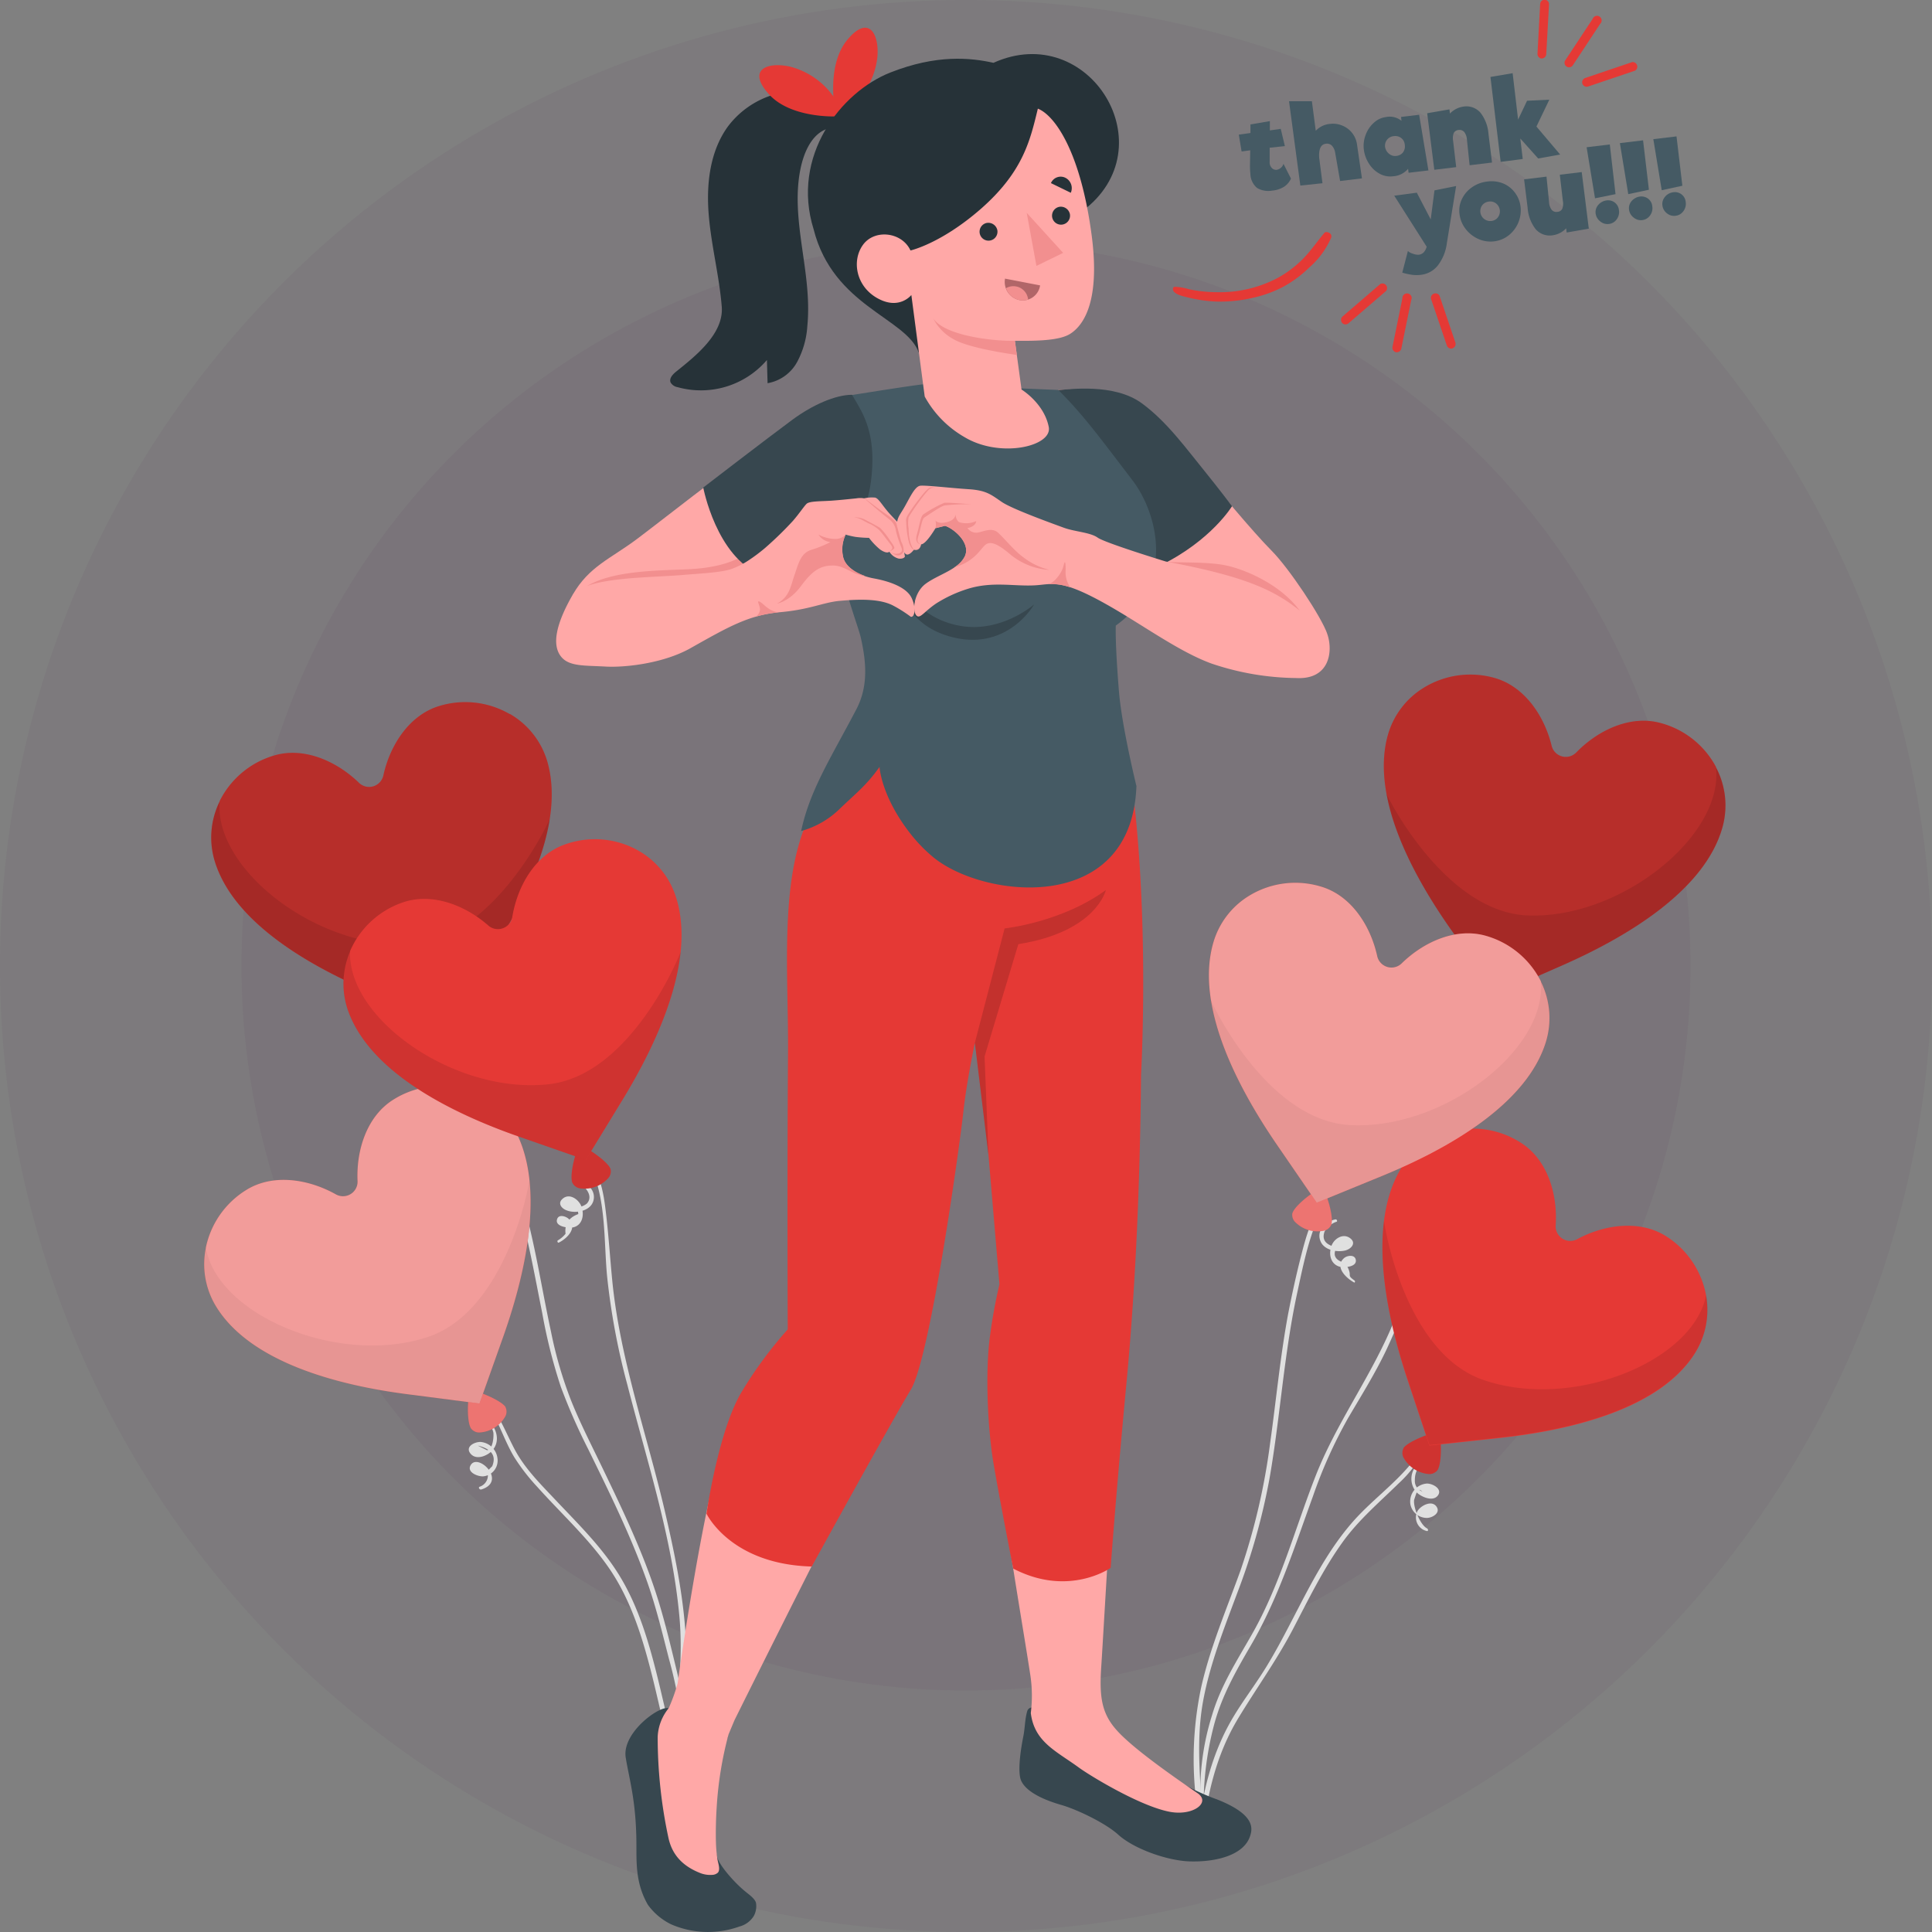 <svg xmlns="http://www.w3.org/2000/svg" width="500" height="500" viewBox="0 0 500 500">
  <rect x="0" y="0" width="500" height="500" fill="#808080" stroke="none"/>
  <g id="Group_1600" data-name="Group 1600" transform="translate(-238 -1000)">
    <g id="background" transform="translate(238 1000)">
      <circle id="Ellipse_532" data-name="Ellipse 532" cx="187.5" cy="187.5" r="187.5" transform="translate(62.5 62.5)" fill="rgba(79,19,76,0.05)"/>
      <circle id="Ellipse_533" data-name="Ellipse 533" cx="250" cy="250" r="250" fill="rgba(79,19,76,0.05)"/>
    </g>
    <g id="Super_thank_you-amico" data-name="Super thank you-amico" transform="translate(290.857 1000)">
      <g id="freepik--Balloons--inject-2" transform="translate(0 174.579)">
        <g id="freepik--balloons--inject-2-2" data-name="freepik--balloons--inject-2" transform="translate(0 7.127)">
          <path id="Path_1441" data-name="Path 1441" d="M170.307,286.689c4.058,8.4,3.434,19.065,4.274,28.214a179.133,179.133,0,0,0,5.259,28.238c5.043,19.7,11.586,39.512,13.459,59.862,1,10.805-.324,21.2-1.5,31.96,0,.24.432.672.54.3,5.7-19.294,1.657-40.244-2.773-59.309-4.6-19.726-11.526-39.1-13.591-59.346-.564-5.643-.924-11.31-1.561-16.953-.528-4.6-1.057-9.256-3.6-13.207-.216-.348-.7-.12-.5.264Z" transform="translate(-70.34 -166.481)" fill="#e0e0e0"/>
          <path id="Path_1442" data-name="Path 1442" d="M168.36,290.1c1.789.78,4.334,3.422,2.461,5.5a4.057,4.057,0,0,1-2.4.924c-.636,0-.636.084,0,.372l.18,1.429c-2.509.924-3.6,2.617-3.3,5.091a7.207,7.207,0,0,1-2.017,1.729c-.228.18,0,.709.276.564,2.089-1.032,4.9-3.734,2.617-6.075-.708-.72-2.617-1.369-3.061,0-.684,2,3.109,2.4,4.226,2.113,2.4-.6,2.845-3.338,2.053-5.427-.672-1.765-3.146-3.6-4.947-1.873-1.2,1.1-.24,2.4,1.093,2.906,2.317.948,6.231.228,6.963-2.473s-1.681-4.8-4.106-5.355c-.372-.084-.2.516,0,.612Z" transform="translate(-71.791 -165.832)" fill="#e0e0e0"/>
          <path id="Path_1443" data-name="Path 1443" d="M141.421,256.63c2.233,6.315,3.866,12.834,6,19.209,1.921,5.607,4.634,10.9,6.735,16.448,4.67,12.414,6.855,25.393,9.449,38.347a138.084,138.084,0,0,0,4.8,19.041,154.211,154.211,0,0,0,7.119,16.208c5.463,11.166,11.034,22.415,15.188,34.145,2.329,6.567,3.962,13.35,5.691,20.1a107.819,107.819,0,0,1,3.83,23.1c0,.336.576.684.6.216.408-6.844-.852-13.519-2.4-20.146-1.477-6.123-2.953-12.306-4.8-18.333-3.686-11.922-9.149-23.28-14.551-34.493-2.725-5.655-5.595-11.237-7.948-17.06a106.3,106.3,0,0,1-5.247-17.9c-2.773-12.811-4.55-25.873-8.728-38.347-2.281-6.808-5.535-13.207-8.008-19.882s-4.19-14.011-7.2-20.7c-.156-.348-.66-.348-.5.084Z" transform="translate(-76.127 -172.488)" fill="#e0e0e0"/>
          <path id="Path_1444" data-name="Path 1444" d="M148.762,339.09c2.4,3.938,3.758,8.4,6.159,12.366a52.625,52.625,0,0,0,6,7.72c6.387,7.132,13.627,13.651,18.945,21.611,5.523,8.332,8.4,18.009,10.805,27.614,1.2,4.8,2.221,9.6,3.446,14.287a28.476,28.476,0,0,0,1.993,5.931c.984,1.933,2.245,3.674,3.11,5.667.276.636,1.513.36,1.2-.372-.852-1.993-2.125-3.722-3.1-5.655a32.973,32.973,0,0,1-2.2-6.759c-1.2-4.718-2.233-9.485-3.422-14.2-2.149-8.536-4.718-17.085-9.257-24.7s-10.805-13.687-16.808-20.05c-3.854-4.094-8-8.152-10.661-13.206-1.909-3.6-3.314-7.3-5.667-10.638-.228-.324-.744-.1-.5.288Z" transform="translate(-74.656 -155.995)" fill="#e0e0e0"/>
          <path id="Path_1445" data-name="Path 1445" d="M149.5,342.313a6.009,6.009,0,0,1,.9,1.969c.168.792,0,4.454-1.621,4.658l-2.4-1.2q5.4,1.3,3.746,5.331l-1.309,1.321a3.085,3.085,0,0,1-1.957,4c-.42.2,0,.817.432.708,6.771-2.077-.756-9.509-2.713-6.351-1.2,1.921,1.957,3.086,3.3,2.941a4.094,4.094,0,0,0,3.6-4.694,4.8,4.8,0,0,0-4.418-4.2c-1.645,0-4.046,1.3-2.509,3.074s4.418.432,5.583-.852c1.921-2.125,1.333-4.995-.3-7.023-.228-.276-.552,0-.372.3Z" transform="translate(-75.596 -155.328)" fill="#e0e0e0"/>
          <path id="Path_1446" data-name="Path 1446" d="M145.7,258.679h0c-.636-2.125-6.8-6.639-7.636-6.387s-3.1,7.2-2.4,9.413h0a2.606,2.606,0,0,0,2.077,1.621,8.152,8.152,0,0,0,7.119-2.137,2.6,2.6,0,0,0,.852-2.509Z" transform="translate(-77.307 -173.3)" fill="#e53935"/>
          <path id="Path_1447" data-name="Path 1447" d="M145.7,258.679h0c-.636-2.125-6.8-6.639-7.636-6.387s-3.1,7.2-2.4,9.413h0a2.606,2.606,0,0,0,2.077,1.621,8.152,8.152,0,0,0,7.119-2.137,2.6,2.6,0,0,0,.852-2.509Z" transform="translate(-77.307 -173.3)" opacity="0.1"/>
          <path id="Path_1448" data-name="Path 1448" d="M175.463,201.676a21.07,21.07,0,0,0-9.6-12.1h-.1a22.967,22.967,0,0,0-18.189-2.077c-7.684,2.305-12.738,10-14.491,18.009a3.77,3.77,0,0,1-6.291,1.885c-5.907-5.739-14.407-9.377-22.043-7.059A22.967,22.967,0,0,0,90.725,212.1v.1h0a21.106,21.106,0,0,0-1.309,15.368c4.922,16.376,25.609,27.866,42.081,34.625l17.349,7.071,10.577-15.452C169.46,239.039,180.338,218.052,175.463,201.676Z" transform="translate(-86.734 -186.497)" fill="#e53935"/>
          <path id="Path_1449" data-name="Path 1449" d="M175.463,201.676a21.07,21.07,0,0,0-9.6-12.1h-.1a22.967,22.967,0,0,0-18.189-2.077c-7.684,2.305-12.738,10-14.491,18.009a3.77,3.77,0,0,1-6.291,1.885c-5.907-5.739-14.407-9.377-22.043-7.059A22.967,22.967,0,0,0,90.725,212.1v.1h0a21.106,21.106,0,0,0-1.309,15.368c4.922,16.376,25.609,27.866,42.081,34.625l17.349,7.071,10.577-15.452C169.46,239.039,180.338,218.052,175.463,201.676Z" transform="translate(-86.734 -186.497)" opacity="0.2"/>
          <path id="Path_1450" data-name="Path 1450" d="M176.169,212.384c-1.693,4-15.608,31.216-35.826,32.5-24.1,1.465-51.157-19.33-49.609-37.014a21.107,21.107,0,0,0-1.309,15.368c4.922,16.376,25.609,27.866,42.081,34.625l17.349,7.071,10.577-15.452C166.577,238.989,174.176,225.315,176.169,212.384Z" transform="translate(-86.731 -182.209)" opacity="0.1"/>
          <path id="Path_1451" data-name="Path 1451" d="M153.63,339.182h0c-1.2-1.885-8.284-4.67-9.029-4.214s-1.2,7.708.072,9.725h0a2.655,2.655,0,0,0,2.4,1.033,8.189,8.189,0,0,0,6.327-3.89,2.642,2.642,0,0,0,.192-2.654Z" transform="translate(-75.634 -156.723)" fill="#e53935"/>
          <path id="Path_1452" data-name="Path 1452" d="M153.63,339.182h0c-1.2-1.885-8.284-4.67-9.029-4.214s-1.2,7.708.072,9.725h0a2.655,2.655,0,0,0,2.4,1.033,8.189,8.189,0,0,0,6.327-3.89,2.642,2.642,0,0,0,.192-2.654Z" transform="translate(-75.634 -156.723)" fill="#fff" opacity="0.3"/>
          <path id="Path_1453" data-name="Path 1453" d="M166.665,279.3a21.1,21.1,0,0,0-12.354-9.257h-.1a22.943,22.943,0,0,0-18.117,2.665c-6.843,4.19-9.749,12.919-9.377,21.155a3.77,3.77,0,0,1-5.607,3.434c-7.2-4.034-16.28-5.379-23.1-1.2a22.98,22.98,0,0,0-10.553,14.96v.108h0a20.986,20.986,0,0,0,2.677,15.187c8.956,14.564,31.9,20.41,49.561,22.667l18.573,2.4,6.267-17.637C170.446,316.975,175.621,293.851,166.665,279.3Z" transform="translate(-87.035 -169.897)" fill="#e53935"/>
          <path id="Path_1454" data-name="Path 1454" d="M166.665,279.3a21.1,21.1,0,0,0-12.354-9.257h-.1a22.943,22.943,0,0,0-18.117,2.665c-6.843,4.19-9.749,12.919-9.377,21.155a3.77,3.77,0,0,1-5.607,3.434c-7.2-4.034-16.28-5.379-23.1-1.2a22.98,22.98,0,0,0-10.553,14.96v.108h0a20.986,20.986,0,0,0,2.677,15.187c8.956,14.564,31.9,20.41,49.561,22.667l18.573,2.4,6.267-17.637C170.446,316.975,175.621,293.851,166.665,279.3Z" transform="translate(-87.035 -169.897)" fill="#fff" opacity="0.5"/>
          <path id="Path_1455" data-name="Path 1455" d="M171.189,289.54c-.6,4.286-7.024,34.2-26.281,40.592-22.907,7.612-54.4-5.547-57.437-23.039a20.987,20.987,0,0,0,2.677,15.188c8.956,14.563,31.9,20.41,49.561,22.667l18.573,2.4,6.255-17.637C168.752,317.706,172.581,302.542,171.189,289.54Z" transform="translate(-87.033 -165.826)" opacity="0.05"/>
          <path id="Path_1456" data-name="Path 1456" d="M176.294,288.125h0c-.756-2.089-7.2-6.291-7.96-6s-2.737,7.3-1.933,9.521h0a2.641,2.641,0,0,0,2.161,1.525,8.188,8.188,0,0,0,7-2.509,2.618,2.618,0,0,0,.732-2.545Z" transform="translate(-71.153 -167.317)" fill="#e53935"/>
          <path id="Path_1457" data-name="Path 1457" d="M176.294,288.125h0c-.756-2.089-7.2-6.291-7.96-6s-2.737,7.3-1.933,9.521h0a2.641,2.641,0,0,0,2.161,1.525,8.188,8.188,0,0,0,7-2.509,2.618,2.618,0,0,0,.732-2.545Z" transform="translate(-71.153 -167.317)" opacity="0.1"/>
          <path id="Path_1458" data-name="Path 1458" d="M202.821,230.217a21.094,21.094,0,0,0-10.169-11.6h0l-.1-.06a22.919,22.919,0,0,0-18.261-1.129c-7.564,2.689-12.21,10.625-13.555,18.753a3.77,3.77,0,0,1-6.183,2.221c-6.2-5.439-14.815-8.632-22.379-5.919a22.968,22.968,0,0,0-13.4,12.462v.108h0a21.118,21.118,0,0,0-.516,15.416c5.763,16.1,27.013,26.509,43.81,32.416l17.7,6.171,9.761-15.98C198.751,267.844,208.583,246.317,202.821,230.217Z" transform="translate(-81.014 -180.568)" fill="#e53935"/>
          <path id="Path_1459" data-name="Path 1459" d="M204.313,240.318c-1.489,4.07-13.951,32.008-34.1,34.289-24.012,2.713-52.094-16.664-51.458-34.4a21.118,21.118,0,0,0-.516,15.416c5.763,16.1,27.014,26.509,43.81,32.416l17.7,6.171,9.761-15.98C196.1,267.367,202.981,253.32,204.313,240.318Z" transform="translate(-81.018 -175.722)" opacity="0.1"/>
        </g>
        <g id="freepik--balloons--inject-2-3" data-name="freepik--balloons--inject-2" transform="translate(256.064)">
          <path id="Path_1460" data-name="Path 1460" d="M333.277,294.851c-2.617,3.854-3.926,8.4-5.078,12.918-1.3,5.007-2.4,10.073-3.4,15.151-2.077,11.142-3.122,22.439-4.694,33.617a169,169,0,0,1-7.588,32.74c-3.6,10.049-7.84,19.87-10.217,30.291a89.362,89.362,0,0,0-.144,36.786c.072.336.564.54.552.072-.42-11.07-1.957-21.8,0-32.848,1.765-9.8,5.487-19.09,8.944-28.394a166.327,166.327,0,0,0,8.26-29.307c1.813-10.277,2.833-20.674,4.262-31.011.8-5.8,1.717-11.6,2.965-17.325,1.621-7.5,3.146-15.32,6.723-22.151.156-.312-.348-.84-.588-.492Z" transform="translate(-300.316 -157.647)" fill="#e0e0e0"/>
          <path id="Path_1461" data-name="Path 1461" d="M331.6,298c-2.641.492-5.1,2.929-3.842,5.775.985,2.209,4.274,2.81,6.411,2.257,1.428-.384,2.761-1.789,1.4-3-1.8-1.609-4.214-.192-4.97,1.669-.841,2.1-.408,4.8,1.993,5.523,1.117.324,4.43.144,4.262-1.621-.144-1.573-2.209-1.345-3.1-.54-2.485,2.269.66,5.175,2.605,6.243.312.18.348-.348.144-.492-2.4-1.7-.072-.816-2.4-4.514q-3.26-.847-2.617-3.11a1.2,1.2,0,0,1,.42-1.1l-.924-.1q-3.265-1.021-2.209-3.878a5.535,5.535,0,0,1,3.109-2.509c.288-.12,0-.66-.276-.6Z" transform="translate(-294.879 -157.003)" fill="#e0e0e0"/>
          <path id="Path_1462" data-name="Path 1462" d="M377.257,251.344c-2.461,7.012-6.387,13.387-8.236,20.626-1.969,7.732-3.169,15.608-4.982,23.412a231.867,231.867,0,0,1-13.206,40.82c-5.715,13-14.119,24.444-19.294,37.711-5.355,13.723-9.125,28.034-16.461,40.916-3.854,6.771-8.08,13.314-10.289,20.866a65.711,65.711,0,0,0-2.737,26.173c0,.288.613.54.6.12a81.719,81.719,0,0,1,2.665-23.82c1.981-7.443,5.643-13.9,9.5-20.506,7.119-12.2,11.285-25.429,16.088-38.635a122.453,122.453,0,0,1,9.1-20.242c3.422-5.823,6.951-11.465,9.869-17.577a216.834,216.834,0,0,0,14.287-41.145c2.089-8.4,3.47-16.989,5.415-25.441,1.849-8.008,6.171-15,8.212-22.907.073-.276-.384-.757-.516-.372Z" transform="translate(-300.03 -166.39)" fill="#e0e0e0"/>
          <path id="Path_1463" data-name="Path 1463" d="M359.8,346.527c-4.478,8.2-12.534,13.206-18.561,20.122-6.3,7.2-10.7,15.86-15.092,24.324-2.329,4.49-4.658,8.98-7.311,13.291s-5.7,8.284-8.308,12.594c-5.691,9.425-8.128,19.774-9.365,30.627-.084.708,1.2.912,1.285.192,1.2-10.709,3.6-21,9.256-30.327,4.646-7.684,9.833-14.84,14.023-22.812,4.058-7.744,7.888-15.68,13.026-22.811,4.13-5.715,9.425-10.205,14.407-15.08a32.59,32.59,0,0,0,7.2-9.6c.144-.336-.4-.864-.6-.492Z" transform="translate(-300.147 -147.288)" fill="#e0e0e0"/>
          <path id="Path_1464" data-name="Path 1464" d="M348.816,350.873a5.223,5.223,0,0,0-.276,7.06c1.093,1.2,4.226,2.665,5.571.984s-1.2-3.121-2.749-3.146a4.659,4.659,0,0,0-4.334,5.295,4.322,4.322,0,0,0,4.406,3.6c1.417-.072,3.506-1.357,2.341-2.953-1.273-1.777-4.214-.144-4.959,1.3a3.6,3.6,0,0,0,2.4,5.031c.528.168.48-.492.108-.684-1.717-.877-3.6-5.439-3.314-7.372.156-.48.312-.948.48-1.417q.636-1.969,1.657-.612c1.081.828.961.732-.348-.276a2.857,2.857,0,0,1-1.6-2.8,6,6,0,0,1,1.069-3.518c.144-.24-.18-.769-.409-.492Z" transform="translate(-290.954 -146.411)" fill="#e0e0e0"/>
          <path id="Path_1465" data-name="Path 1465" d="M360.643,252.845h0c.576-2.149,6.615-6.832,7.455-6.6s3.3,7.071,2.677,9.352h0a2.652,2.652,0,0,1-2.041,1.681,8.2,8.2,0,0,1-7.2-1.945,2.629,2.629,0,0,1-.924-2.485Z" transform="translate(-288.229 -167.386)" fill="#e53935"/>
          <path id="Path_1466" data-name="Path 1466" d="M360.643,252.845h0c.576-2.149,6.615-6.832,7.455-6.6s3.3,7.071,2.677,9.352h0a2.652,2.652,0,0,1-2.041,1.681,8.2,8.2,0,0,1-7.2-1.945,2.629,2.629,0,0,1-.924-2.485Z" transform="translate(-288.229 -167.386)" opacity="0.1"/>
          <path id="Path_1467" data-name="Path 1467" d="M342.3,196.384a21.06,21.06,0,0,1,9.233-12.354h0l.1-.06a23.016,23.016,0,0,1,18.129-2.593c7.756,2.089,13.014,9.6,14.983,17.649a3.77,3.77,0,0,0,6.339,1.717c5.751-5.907,14.1-9.761,21.839-7.648a22.907,22.907,0,0,1,14.347,11.37v.1h0a21.094,21.094,0,0,1,1.729,15.332c-4.478,16.5-24.841,28.55-41.132,35.754l-17.145,7.528-11-15.163C349.343,233.578,337.818,212.88,342.3,196.384Z" transform="translate(-292.094 -180.56)" fill="#e53935"/>
          <path id="Path_1468" data-name="Path 1468" d="M342.3,196.384a21.06,21.06,0,0,1,9.233-12.354h0l.1-.06a23.016,23.016,0,0,1,18.129-2.593c7.756,2.089,13.014,9.6,14.983,17.649a3.77,3.77,0,0,0,6.339,1.717c5.751-5.907,14.1-9.761,21.839-7.648a22.907,22.907,0,0,1,14.347,11.37v.1h0a21.094,21.094,0,0,1,1.729,15.332c-4.478,16.5-24.841,28.55-41.132,35.754l-17.145,7.528-11-15.163C349.343,233.578,337.818,212.88,342.3,196.384Z" transform="translate(-292.094 -180.56)" opacity="0.2"/>
          <path id="Path_1469" data-name="Path 1469" d="M341.88,207.391c1.789,3.938,16.412,30.819,36.678,31.5,24.132.828,50.617-20.7,48.588-38.335a21.094,21.094,0,0,1,1.729,15.332c-4.478,16.5-24.84,28.55-41.132,35.754L370.6,259.173l-11-15.164C352.181,233.72,344.221,220.3,341.88,207.391Z" transform="translate(-291.978 -176.548)" opacity="0.1"/>
          <path id="Path_1470" data-name="Path 1470" d="M345.551,348.015h0c1.2-1.873,8.4-4.514,9.113-4.046s1.008,7.732-.276,9.725h0a2.642,2.642,0,0,1-2.4.985,8.213,8.213,0,0,1-6.255-4.022,2.617,2.617,0,0,1-.132-2.641Z" transform="translate(-291.291 -147.792)" fill="#e53935"/>
          <path id="Path_1471" data-name="Path 1471" d="M345.551,348.015h0c1.2-1.873,8.4-4.514,9.113-4.046s1.008,7.732-.276,9.725h0a2.642,2.642,0,0,1-2.4.985,8.213,8.213,0,0,1-6.255-4.022,2.617,2.617,0,0,1-.132-2.641Z" transform="translate(-291.291 -147.792)" opacity="0.1"/>
          <path id="Path_1472" data-name="Path 1472" d="M346.235,288.058a21.034,21.034,0,0,1,12.534-8.944h.108a22.909,22.909,0,0,1,18.009,3.013c6.759,4.322,9.5,13.11,8.956,21.335a3.782,3.782,0,0,0,5.535,3.6c7.2-3.9,16.388-5.066,23.135-.72a23.014,23.014,0,0,1,10.241,15.176v.108h0a21.082,21.082,0,0,1-2.99,15.139c-9.233,14.407-32.3,19.726-49.993,21.683l-18.621,2.017L347.243,342.7C341.708,325.637,336.99,302.441,346.235,288.058Z" transform="translate(-292.155 -160.927)" fill="#e53935"/>
          <path id="Path_1473" data-name="Path 1473" d="M341.418,298.3c.528,4.3,6.351,34.337,25.477,41.109,22.811,8.056,54.5-4.478,57.893-21.911a21.084,21.084,0,0,1-2.99,15.14c-9.233,14.407-32.3,19.726-49.993,21.683l-18.621,2.017-5.907-17.769C343.3,326.514,339.8,311.266,341.418,298.3Z" transform="translate(-292.152 -156.942)" opacity="0.1"/>
          <path id="Path_1474" data-name="Path 1474" d="M321.644,297.683h0c.636-2.137,6.8-6.663,7.636-6.411s3.11,7.2,2.4,9.413h0a2.629,2.629,0,0,1-2.089,1.621,8.127,8.127,0,0,1-7.119-2.125,2.629,2.629,0,0,1-.864-2.5Z" transform="translate(-296.054 -158.354)" fill="#e53935"/>
          <path id="Path_1475" data-name="Path 1475" d="M321.644,297.683h0c.636-2.137,6.8-6.663,7.636-6.411s3.11,7.2,2.4,9.413h0a2.629,2.629,0,0,1-2.089,1.621,8.127,8.127,0,0,1-7.119-2.125,2.629,2.629,0,0,1-.864-2.5Z" transform="translate(-296.054 -158.354)" fill="#fff" opacity="0.3"/>
          <path id="Path_1476" data-name="Path 1476" d="M304.811,240.711a21.01,21.01,0,0,1,9.545-12.114h0l.1-.06a22.932,22.932,0,0,1,18.177-2.1c7.7,2.281,12.762,9.965,14.527,18.009a3.782,3.782,0,0,0,6.3,1.885c5.883-5.763,14.335-9.413,22.019-7.108a22.944,22.944,0,0,1,14.047,11.742v.1h0a21.107,21.107,0,0,1,1.333,15.368c-4.9,16.376-25.561,27.914-42.021,34.7L331.5,308.233l-10.613-15.464C310.874,278.074,299.913,257.1,304.811,240.711Z" transform="translate(-299.656 -171.557)" fill="#e53935"/>
          <path id="Path_1477" data-name="Path 1477" d="M304.811,240.711a21.01,21.01,0,0,1,9.545-12.114h0l.1-.06a22.932,22.932,0,0,1,18.177-2.1c7.7,2.281,12.762,9.965,14.527,18.009a3.782,3.782,0,0,0,6.3,1.885c5.883-5.763,14.335-9.413,22.019-7.108a22.944,22.944,0,0,1,14.047,11.742v.1h0a21.107,21.107,0,0,1,1.333,15.368c-4.9,16.376-25.561,27.914-42.021,34.7L331.5,308.233l-10.613-15.464C310.874,278.074,299.913,257.1,304.811,240.711Z" transform="translate(-299.656 -171.557)" fill="#fff" opacity="0.5"/>
          <path id="Path_1478" data-name="Path 1478" d="M304,251.442c1.693,3.986,15.608,31.216,35.874,32.416,24.1,1.429,51.121-19.414,49.549-37.1a21.106,21.106,0,0,1,1.332,15.368c-4.9,16.376-25.561,27.914-42.021,34.7L331.4,303.932l-10.589-15.44C313.689,278.023,306.065,264.361,304,251.442Z" transform="translate(-299.577 -167.281)" opacity="0.05"/>
        </g>
      </g>
      <g id="freepik--speech-bubble--inject-2" transform="translate(250.691 0)">
        <g id="freepik--speech-bubble--inject-2-2" data-name="freepik--speech-bubble--inject-2" transform="translate(0)">
          <path id="Path_1479" data-name="Path 1479" d="M323.545,76.135a4.947,4.947,0,0,1-1.813,2.125,6.871,6.871,0,0,1-3,.972,5.739,5.739,0,0,1-3.938-.66,4.911,4.911,0,0,1-1.753-3.71c-.06-.5-.1-1.2-.108-2.005L313,68.812l-2.233.3-.721-4.358,3.014-.42V62.112l5.019-.852v2.4l2.821-.4,1.068,4.466-3.938.42v3.506a4.373,4.373,0,0,0,0,.468,2.053,2.053,0,0,0,.624,1.333,1.537,1.537,0,0,0,1.2.408,2.245,2.245,0,0,0,1.753-1.549Z" transform="translate(-292.991 -29.912)" fill="#455a64"/>
          <path id="Path_1480" data-name="Path 1480" d="M339.744,76.936l-5.655.684-1.273-7.3a3.505,3.505,0,0,0-.78-1.777,1.777,1.777,0,0,0-1.657-.564c-1.273.156-1.837,1.345-1.705,3.6l.852,6.615-5.727.6L320.87,56.97h5.919l1,7.648a5.74,5.74,0,0,1,3.818-1.789,6,6,0,0,1,2.929.4,6.159,6.159,0,0,1,3.938,4.994Z" transform="translate(-290.82 -30.773)" fill="#455a64"/>
          <path id="Path_1481" data-name="Path 1481" d="M348.584,74.9l-.12-1.033a5.524,5.524,0,0,1-3.938,1.945,5.6,5.6,0,0,1-3.422-.66,7.286,7.286,0,0,1-2.713-2.533,8.622,8.622,0,0,1-1.381-3.71,7.915,7.915,0,0,1,.492-3.878,7.694,7.694,0,0,1,2.125-3.1,5.57,5.57,0,0,1,3.061-1.441,4.8,4.8,0,0,1,4.07.973l-.12-1.009,4.682-.564,2.4,14.407Zm-1.44-5.283a2.558,2.558,0,0,0,.456-1.969,2.4,2.4,0,0,0-.948-1.765,2.581,2.581,0,0,0-1.945-.456A2.475,2.475,0,0,0,342.5,68.2a2.845,2.845,0,0,0,1.513,2.1,2.316,2.316,0,0,0,1.368.24,2.5,2.5,0,0,0,1.765-.912Z" transform="translate(-287.595 -30.187)" fill="#455a64"/>
          <path id="Path_1482" data-name="Path 1482" d="M360.939,66.7a3.6,3.6,0,0,0-.672-1.957,1.585,1.585,0,0,0-1.453-.552,1.5,1.5,0,0,0-1.3.816,4.017,4.017,0,0,0-.144,2.077h0l.792,6.723-5.667.684L350.65,59.857l5.763-1,.132,1.081a5.919,5.919,0,0,1,3.433-1.789,4.8,4.8,0,0,1,4.454,1.561,10.132,10.132,0,0,1,2.089,5.547l.912,7.36-5.8.7Z" transform="translate(-284.846 -30.551)" fill="#455a64"/>
          <path id="Path_1483" data-name="Path 1483" d="M382.323,71.976,376.644,73l-4.634-5.175.636,5.307-5.715.744L364.29,51.9l5.739-.973,1.417,12.006,2.317-4.874,5.763-.276-3.338,6.951Z" transform="translate(-282.11 -31.985)" fill="#455a64"/>
          <path id="Path_1484" data-name="Path 1484" d="M359.568,75.25l-2.4,14.8a11.908,11.908,0,0,1-2.4,5.847,6.507,6.507,0,0,1-4.286,2.329,9,9,0,0,1-2.317,0,17.617,17.617,0,0,1-2.533-.564l1.453-5.595a2.919,2.919,0,0,0,1.261.684,3.674,3.674,0,0,0,1.477.288,2.173,2.173,0,0,0,1.381-.648,3.606,3.606,0,0,0,.744-1.441l-8.4-13.207,5.847-.768,3.6,6.915.973-7.516Z" transform="translate(-286.273 -27.106)" fill="#455a64"/>
          <path id="Path_1485" data-name="Path 1485" d="M362.5,89.156a8.633,8.633,0,0,1-3.3-2.605,7.78,7.78,0,0,1-1.573-3.878,6.72,6.72,0,0,1,.612-3.806,7.732,7.732,0,0,1,2.581-3.062,8.526,8.526,0,0,1,4.022-1.513,7.973,7.973,0,0,1,4.082.5,7.2,7.2,0,0,1,3.061,2.4,7.468,7.468,0,0,1,1.441,3.6,8.248,8.248,0,0,1-3.062,7.42,7.5,7.5,0,0,1-3.77,1.561A7.755,7.755,0,0,1,362.5,89.156Zm5.066-5.595a2.6,2.6,0,0,0-.408-3.542,2.4,2.4,0,0,0-1.885-.54,2.51,2.51,0,0,0-1.753.937,2.569,2.569,0,0,0,2.4,4.082A2.4,2.4,0,0,0,367.571,83.561Z" transform="translate(-283.458 -27.313)" fill="#455a64"/>
          <path id="Path_1486" data-name="Path 1486" d="M382.561,87.884l-.132-1.093a5.834,5.834,0,0,1-3.433,1.8,4.8,4.8,0,0,1-4.454-1.561,10.135,10.135,0,0,1-2.089-5.559l-.912-7.348,5.8-.7.66,6.6A3.6,3.6,0,0,0,378.671,82a1.549,1.549,0,0,0,1.453.54,1.5,1.5,0,0,0,1.3-.8,3.9,3.9,0,0,0,.144-2.077h0l-.781-6.735,5.667-.684,1.837,14.647Z" transform="translate(-280.656 -27.71)" fill="#455a64"/>
          <path id="Path_1487" data-name="Path 1487" d="M387.193,80.217,385.02,67.01l6-.72L392.5,79.148Zm1.285,5.931a3.073,3.073,0,0,1-1.129-2.029,2.751,2.751,0,0,1,.276-1.573,3.263,3.263,0,0,1,1.056-1.2,3.384,3.384,0,0,1,1.5-.576,2.845,2.845,0,0,1,2.125.552,2.811,2.811,0,0,1,1.081,2.017,3.123,3.123,0,0,1-.589,2.329,2.809,2.809,0,0,1-2.029,1.2A2.918,2.918,0,0,1,388.478,86.148Z" transform="translate(-277.952 -28.903)" fill="#455a64"/>
          <path id="Path_1488" data-name="Path 1488" d="M394.363,79.327,392.19,66.12l6-.72,1.513,12.786Zm1.321,6a2.954,2.954,0,0,1-1.128-2.029,2.7,2.7,0,0,1,.264-1.561,3.089,3.089,0,0,1,1.057-1.2,3.315,3.315,0,0,1,1.5-.588,2.894,2.894,0,0,1,2.125.552,2.809,2.809,0,0,1,1.08,2.029,3.1,3.1,0,0,1-.588,2.317,2.87,2.87,0,0,1-2.029,1.2A2.93,2.93,0,0,1,395.684,85.33Z" transform="translate(-276.514 -29.082)" fill="#455a64"/>
          <path id="Path_1489" data-name="Path 1489" d="M401.573,78.477,399.4,65.27l6-.72,1.513,12.774Zm1.3,5.943a3,3,0,0,1-1.128-2.041,2.726,2.726,0,0,1,.264-1.561,3.289,3.289,0,0,1,2.557-1.813,2.8,2.8,0,0,1,3.218,2.569,3.132,3.132,0,0,1-.6,2.317,2.821,2.821,0,0,1-2.029,1.2,2.87,2.87,0,0,1-2.281-.672Z" transform="translate(-275.067 -29.252)" fill="#455a64"/>
          <path id="Path_1490" data-name="Path 1490" d="M295.924,100.381c.745,1.045,2.4,1.369,3.6,1.669.852.216,1.717.4,2.581.552a35.028,35.028,0,0,0,4.875.552,37.034,37.034,0,0,0,9.413-.937,31.215,31.215,0,0,0,8.068-2.917,30.7,30.7,0,0,0,6.712-4.995,21.529,21.529,0,0,0,5.619-7.672.985.985,0,0,0-.42-1.2c-.336-.24-1.045-.444-1.369,0-1.933,2.293-3.6,4.8-5.739,6.915a28.659,28.659,0,0,1-6.171,4.622,32.128,32.128,0,0,1-15.607,3.77,38.673,38.673,0,0,1-5.007-.336c-.828-.12-1.657-.264-2.473-.432a14.3,14.3,0,0,0-3.674-.636c-.5,0-.612.66-.36,1.021Z" transform="translate(-295.841 -25.116)" fill="#e53935"/>
          <path id="Path_1491" data-name="Path 1491" d="M375.438,50.3a1.2,1.2,0,0,1-1.009-1.2l.685-12.846a1.153,1.153,0,1,1,2.3.1l-.72,12.834a1.2,1.2,0,0,1-1.2,1.1Z" transform="translate(-280.076 -35.15)" fill="#e53935"/>
          <path id="Path_1492" data-name="Path 1492" d="M381.266,51.876a1.169,1.169,0,0,1-.816-1.8l7.084-10.721a1.2,1.2,0,1,1,1.945,1.285l-7.072,10.721A1.2,1.2,0,0,1,381.266,51.876Z" transform="translate(-278.905 -34.467)" fill="#e53935"/>
          <path id="Path_1493" data-name="Path 1493" d="M385.067,54.906a1.164,1.164,0,0,1-.216-2.257l12.174-4.118a1.2,1.2,0,0,1,.744,2.209L385.6,54.858A1.2,1.2,0,0,1,385.067,54.906Z" transform="translate(-278.143 -32.467)" fill="#e53935"/>
          <path id="Path_1494" data-name="Path 1494" d="M356.686,112.69a1.2,1.2,0,0,1-1.1-.792l-4.13-12.174a1.2,1.2,0,0,1,2.221-.756l4.118,12.162a1.2,1.2,0,0,1-.732,1.477A1.344,1.344,0,0,1,356.686,112.69Z" transform="translate(-284.687 -22.465)" fill="#e53935"/>
          <path id="Path_1495" data-name="Path 1495" d="M344.313,113.624a.744.744,0,0,1-.228,0,1.2,1.2,0,0,1-.912-1.369l2.569-12.594a1.2,1.2,0,1,1,2.281.456l-2.569,12.594A1.2,1.2,0,0,1,344.313,113.624Z" transform="translate(-286.35 -22.463)" fill="#e53935"/>
          <path id="Path_1496" data-name="Path 1496" d="M333.243,106.85a1.129,1.129,0,0,1-.888-.408,1.2,1.2,0,0,1,.12-1.645l9.761-8.4a1.2,1.2,0,0,1,1.525,1.777l-9.761,8.4A1.2,1.2,0,0,1,333.243,106.85Z" transform="translate(-288.571 -22.893)" fill="#e53935"/>
        </g>
      </g>
      <g id="freepik--Character--inject-2" transform="translate(91.081 7.176)">
        <g id="freepik--character--inject-2-2" data-name="freepik--character--inject-2" transform="translate(0 0)">
          <path id="Path_1497" data-name="Path 1497" d="M232.959,59.3a14.216,14.216,0,0,0-7.048-3.974A23.052,23.052,0,0,0,202.4,63.969c-4.682,6.459-5.607,14.947-4.946,22.9s2.713,15.728,3.362,23.676c.588,7.048-6.819,12.834-11.754,16.808-.912.72-1.921,1.789-1.477,2.857a2.57,2.57,0,0,0,1.789,1.2,22.487,22.487,0,0,0,23.135-7.023l.168,6a10.805,10.805,0,0,0,7.648-5.487,22.536,22.536,0,0,0,2.641-9.3c1.056-10.805-2.209-21.059-2.485-31.7-.3-12.006,3.794-20.926,11.382-19.558,3.085.552,4.574-.492,2.581-3.218a16.474,16.474,0,0,0-1.489-1.825Z" transform="translate(-157.968 -38.393)" fill="#263238"/>
          <path id="Path_1498" data-name="Path 1498" d="M223.488,64.182c-.4-.54-2.869-13.014,2.7-19.822s8.4-1.657,7.864,4.358A19.942,19.942,0,0,1,223.488,64.182Z" transform="translate(-150.923 -41.127)" fill="#e53935"/>
          <path id="Path_1499" data-name="Path 1499" d="M228.445,62.287c-.588.312-13.291.985-19.21-5.5s-.432-8.536,5.451-7.2A19.882,19.882,0,0,1,228.445,62.287Z" transform="translate(-154.114 -39.508)" fill="#e53935"/>
          <path id="Path_1500" data-name="Path 1500" d="M326.275,160.763c-4.526-4.526-15.26-17.325-17.5-20.41-2.821-3.83-10.565-13.062-15.248-16.532s-14.479-5.2-22.367-4.622c-.624,9.6,8.08,24.648,8.08,24.648l19.726,19.75c11.55,10.325,25.693,16.244,41.8,18.8C339.265,177.992,330.813,165.289,326.275,160.763Z" transform="translate(-141.189 -25.488)" fill="#ffa8a7"/>
          <path id="Path_1501" data-name="Path 1501" d="M294.31,156.19c2.305.432,9.905-.06,15.08.912s14.587,4.947,19.546,11.766Z" transform="translate(-136.538 -18.046)" fill="#f28f8f"/>
          <path id="Path_1502" data-name="Path 1502" d="M271.15,119.269c2.7-.108,14.407-1.837,21.611,3.458,6.543,4.8,11.454,11.682,16.712,18.141,2.617,3.217,6.627,8.476,6.627,8.476s-5.331,8.836-18.465,15.3l-22.751-21.875Z" transform="translate(-141.184 -25.523)" fill="#37474f"/>
          <path id="Path_1503" data-name="Path 1503" d="M265.75,403.889a1.332,1.332,0,0,0-.984.961c-.6,2.053-.576,4.382-1,6.495-.66,3.29-1.357,8.032-.816,10.674s4.118,5.223,10.805,7.119c4.046,1.2,11.262,4.646,14.563,7.636,4.034,3.674,12.678,6.747,18.525,6.927,6.855.2,14-1.621,15.608-6.555.7-2.077,1.2-5.63-8.548-9.485a57.142,57.142,0,0,1-9.6-4.49c-4.55-2.677-11.382-6.219-15.152-9.749a19.294,19.294,0,0,1-5.583-13.051,8.236,8.236,0,0,0-10.806,8.717c-.468.264-1.044-.18-1.2-.684a9.838,9.838,0,0,1-.168-1.585,3.362,3.362,0,0,0-2.257-2.4A6.485,6.485,0,0,0,265.75,403.889Z" transform="translate(-142.867 30.851)" fill="#37474f"/>
          <path id="Path_1504" data-name="Path 1504" d="M189.021,403.425a13.992,13.992,0,0,1,.84,4.706,29.33,29.33,0,0,1,.564,4.01c0,1.2.276,2.617,1.381,3.037a2.4,2.4,0,0,0,2.5-.816,25.251,25.251,0,0,0,1.585-2.305,6.759,6.759,0,0,1,5.007-2.725c1.957-.108,2.1.072,3.422,1.525l-1.129,2.7c-3.782,9.6-4.01,18.2-1.657,28.2.48,2.041,3.434,5.367,5.055,6.988a30.829,30.829,0,0,0,3.037,2.689c.948.744,1.885,1.62,2.005,2.4a5.318,5.318,0,0,1-.588,3.325,6.183,6.183,0,0,1-3.71,2.714,24.01,24.01,0,0,1-17.7-.576,16.168,16.168,0,0,1-6-5.055c-3.29-5.726-2.917-11.177-2.966-16.112-.084-10.89-1.885-16.508-2.761-21.959C176.835,409.62,186.968,402.44,189.021,403.425Z" transform="translate(-159.905 31.531)" fill="#37474f"/>
          <path id="Path_1505" data-name="Path 1505" d="M303.819,449.685c-4.034-4.358-4.8-8.56-4.25-16.652s4.6-79.624,6.243-97.248c2.773-29.655,4.178-112.988,1.717-133.554l-79.059,6.219c-5.739,14.407-9.965,32.02-9.064,59.754.672,21.155.18,78.531.18,78.531s-9.6,8.4-16.544,25.08c-6.087,14.683-13.1,65.457-13.1,65.457h0a44.593,44.593,0,0,1-2.317,6.447,12.535,12.535,0,0,0-2.846,7.42,124.118,124.118,0,0,0,2.783,26.124c.963,4.456,3.737,7.325,8.167,9.09a7.045,7.045,0,0,0,3.1.5,2.3,2.3,0,0,0,1.5-.552c.756-.756.072-2.533-.072-3.422a35.252,35.252,0,0,1-.4-4.346c-.084-2.858,0-6.339.192-9.185a93.745,93.745,0,0,1,3.073-18.873l1.537-3.662h0s34.313-69.191,44.062-86.047c7.744-13.207,12.894-64.616,18.393-92.7l9.269,67.149s-4.07,12.126-5.139,21.407c-1.441,12.45,7.36,61.231,9.989,78.615a35.646,35.646,0,0,1,.108,9.725h0c.924,7.516,6.579,9.833,12.414,14.1,2.893,2.113,15.608,9.869,23.364,11.43,6.267,1.273,11.082-2.485,7.2-4.9C317.038,460.6,307.853,454.079,303.819,449.685Z" transform="translate(-158.509 -8.811)" fill="#ffa8a7"/>
          <path id="Path_1506" data-name="Path 1506" d="M261.777,293.02c.8-7.54,2.978-17.865,2.978-17.865l3.53,29.09,2.833,33.413a132.5,132.5,0,0,0-2.473,13.567c-1.2,8.981-.66,23.412.984,33.053s5.054,26.941,5.054,26.941c14.335,7.492,25.212-.18,25.212-.18s1.393-19.294,4.07-47.568,3.6-56.56,3.794-80.056c0,0,3.4-58.589-6.5-98.125-11.634,8.188-46.187,9.833-60.126-1.2,0,0-5.595,9.245-17.793,29.859-9.6,16.2-6.771,42.2-6.94,63.944-.252,33.545-.072,71.423-.072,71.423a107.07,107.07,0,0,0-11.79,15.956C198.433,375.117,195.3,397,195.3,397s6.171,13.122,27.242,13.687c0,0,20.482-37.278,25.621-45.743S260.973,300.572,261.777,293.02Z" transform="translate(-156.399 -12.449)" fill="#e53935"/>
          <path id="Path_1507" data-name="Path 1507" d="M253.15,266.548l7.7-29.607S275.589,235.4,287.055,227c0,0-2.4,10.805-22.656,14.011l-8.74,29.066,1.02,25.621Z" transform="translate(-144.794 -3.842)" opacity="0.15"/>
          <path id="Path_1508" data-name="Path 1508" d="M301.483,142.876c-9.6-12.606-12.822-16.964-19.21-23.424l-35-1.453c-2.725.24-18.393,2.761-18.393,2.761-3.914,1.729-8.212,11.034-7.2,18.405,1.081,7.7,1.969,15.32,3.89,24.744s4.922,16.748,5.607,19.774c1.345,6.063,1.993,12.366-1.2,18.441-6.627,12.666-12.006,20.842-14.275,31.48a22.944,22.944,0,0,0,10.025-5.787c4.274-4.094,6.843-6,10.265-10.805,0,0,.348,7.2,7.5,16.64a39.841,39.841,0,0,0,6.243,6.591c12.846,10.805,51.482,15.428,52.742-18.273,0,0-3.782-15.38-4.526-24.528s-.9-14.659-.817-17.012C312.876,169.133,307.738,151.053,301.483,142.876Z" transform="translate(-152.307 -25.707)" fill="#455a64"/>
          <path id="Path_1509" data-name="Path 1509" d="M166.47,171.709c4.238-7.36,9.725-9.233,16.712-14.479s21.359-16.7,30.207-22.715c10.049-6.832,17.949-12.954,25.441-12.894,0,0,1.2-.228,3.326,5.727s1.909,20.542-2.929,24.42-44.026,25.6-44.026,25.6l-28.73-5.655" transform="translate(-162.182 -24.981)" fill="#ffa8a7"/>
          <path id="Path_1510" data-name="Path 1510" d="M213.584,160.2l-2.833-5.607c-2.665,1.813-7.024,3.47-14.107,3.878s-19.762.12-26.785,4.334a2.75,2.75,0,0,0-1.2,2.8l26.137,5.15S203.715,165.792,213.584,160.2Z" transform="translate(-161.752 -18.367)" fill="#f28f8f"/>
          <path id="Path_1511" data-name="Path 1511" d="M233.1,120.25c-4.286,0-10.253,2.641-15.4,6.435-6.363,4.694-23.1,17.565-23.1,17.565s3.386,18.009,14.983,22.6c0,0,21.719-12.006,23.448-13.315s4.742-4.19,5.295-14.407S235.42,124.236,233.1,120.25Z" transform="translate(-156.539 -25.256)" fill="#37474f"/>
          <path id="Path_1512" data-name="Path 1512" d="M271.584,165.892s-9.521,8.4-21.2,5.091a20.41,20.41,0,0,1-11.166-7.552.828.828,0,0,0-1.417.816c1.645,3.854,5.211,8.344,12.918,10.205C264.9,177.85,271.584,165.892,271.584,165.892Z" transform="translate(-147.884 -16.655)" fill="#37474f"/>
          <path id="Path_1513" data-name="Path 1513" d="M238.469,51.589c12.006-4.742,20.758-3.842,26.713-2.521,24.816-11.2,45.166,21.983,22.955,38.419,0,0-1.032,25.837-20.686,32.032l-21.611,4.5c-3.266-8.968-22.139-11.886-27.206-31.888C212.729,73.224,225.683,56.644,238.469,51.589Z" transform="translate(-152.013 -39.988)" fill="#263238"/>
          <path id="Path_1514" data-name="Path 1514" d="M274.558,58.57C279,60.335,285.64,69.808,288.485,91.382c2.4,18.285-2.8,23.712-5.559,25.465s-8.608,1.861-14.311,1.8l1.717,12.618s5.847,3.542,7.047,9.7c.973,5.006-12.57,8.176-21.815,2.605a27.156,27.156,0,0,1-10.289-10.493L241.818,106.8s-2.965,3.83-8.4,1.032c-5.883-3-7.144-9.821-4.13-14s10.1-3.35,12.306,1.441c0,0,7.816-1.729,18.105-10.673C270.788,74.91,272.577,66.71,274.558,58.57Z" transform="translate(-149.899 -37.628)" fill="#ffa8a7"/>
          <path id="Path_1515" data-name="Path 1515" d="M258.77,85.113a2.317,2.317,0,1,1-2.762-1.9A2.4,2.4,0,0,1,258.77,85.113Z" transform="translate(-144.591 -32.692)" fill="#263238"/>
          <path id="Path_1516" data-name="Path 1516" d="M259.663,95.21l9.077,1.753a4.526,4.526,0,0,1-5.319,3.806A4.8,4.8,0,0,1,259.663,95.21Z" transform="translate(-143.503 -30.279)" fill="#b16668"/>
          <path id="Path_1517" data-name="Path 1517" d="M263.366,100.441a4.324,4.324,0,0,0,2.221-.156,3.83,3.83,0,0,0-5.727-2.929A4.7,4.7,0,0,0,263.366,100.441Z" transform="translate(-143.448 -29.951)" fill="#f28f8f"/>
          <path id="Path_1518" data-name="Path 1518" d="M274.689,77.4l-5.139-2.5a2.737,2.737,0,0,1,3.734-1.381A3,3,0,0,1,274.689,77.4Z" transform="translate(-141.505 -34.687)" fill="#263238"/>
          <path id="Path_1519" data-name="Path 1519" d="M274.413,81.643a2.329,2.329,0,1,1-2.762-1.9A2.4,2.4,0,0,1,274.413,81.643Z" transform="translate(-141.457 -33.388)" fill="#263238"/>
          <path id="Path_1520" data-name="Path 1520" d="M264.33,81.03l2.509,13.735,6.915-3.374Z" transform="translate(-142.552 -33.123)" fill="#f28f8f"/>
          <path id="Path_1521" data-name="Path 1521" d="M265.32,109.6c-6,.144-18.573-1.453-21.19-5.919a12.521,12.521,0,0,0,5.174,5.427c4.082,2.521,16.508,4.142,16.508,4.142Z" transform="translate(-146.604 -28.579)" fill="#f28f8f"/>
          <path id="Path_1522" data-name="Path 1522" d="M347.741,178.273c-10.133-8.584-13.278-13.519-41.8-18.8,0,0-15.692-4.8-17.637-6.183s-5.907-1.513-8.777-2.569-13.279-4.8-16-6.639-3.914-3.025-8.6-3.326-11.01-1.056-12.522-.9-2.869,3.47-4.382,6-2.269,2.917-1.093,8.008c.768,3.362,1.849,3.758,1.849,3.758.816.348,1.957-1.2,1.957-1.2,1.645.444,1.873-1.4,1.873-1.4,1.285,0,3.722-4.178,3.722-4.178l2.461-.612c2.149.612,6.687,4.346,5.174,7.8s-6.951,4.8-10.181,7.2-3.6,7.648-2.137,8.4c.864.432,1.933-1.309,4.8-3.266a34.319,34.319,0,0,1,8.308-3.842c6.387-1.957,11.838-.588,17.277-.888s7.1-2.4,25.477,9.065c7.576,4.718,14.035,8.908,20.254,11.178a70.275,70.275,0,0,0,21.875,3.746C348.354,190.111,349.254,182.715,347.741,178.273Z" transform="translate(-148.164 -21.327)" fill="#ffa8a7"/>
          <path id="Path_1523" data-name="Path 1523" d="M274.207,160.405a18.007,18.007,0,0,1-6.927-3.362c-2.233-1.609-4.659-4.658-6.423-6.267s-4.238,0-5.667,0a2.737,2.737,0,0,1-2.245-1.2c2.281-.456,2.245-1.8,2.245-1.8a6.256,6.256,0,0,1-4.334.3c-.96-.516-1.008-2.065-1.008-2.065-.108,1.3-1.4,1.969-3.05,2.173s-2.137-.564-2.137-.564a4.583,4.583,0,0,1,0,1.993l2.461-.612a4.8,4.8,0,0,1,.888.372c2.293,1.2,5.607,4.406,4.286,7.432a7.2,7.2,0,0,1-2.749,2.93h0c5.907-1.7,7.012-5.547,8.512-6.123,1.057-.408,2.5-.108,5.655,2.521A17.553,17.553,0,0,0,274.207,160.405Z" transform="translate(-146.497 -20.088)" fill="#f28f8f"/>
          <path id="Path_1524" data-name="Path 1524" d="M254.809,143.928a52.084,52.084,0,0,0-6.951.288c-1,.192-4.61,2.737-5.247,3.133s-.936,2.894-1.465,4.5-.3,1.909.372,2.4c0,0-1.513-.2-.829-2.545s.888-4.538,1.645-5.151a32.849,32.849,0,0,1,5.4-3C248.494,143.376,254.809,143.928,254.809,143.928Z" transform="translate(-147.329 -20.588)" fill="#f28f8f"/>
          <path id="Path_1525" data-name="Path 1525" d="M245.932,140.346c-1.321-.2-1.717.432-2.725,1.585a61.131,61.131,0,0,0-4.226,6,8.931,8.931,0,0,0,0,3.013c0,1.117.144,3.758,1.357,5.439,0,0-.576-.084-1.2-1.681a23.922,23.922,0,0,1-.78-5.427c-.12-1.008,0-1.309.936-2.725a53.11,53.11,0,0,1,4-5.283C244.251,140.286,244.6,139.962,245.932,140.346Z" transform="translate(-147.77 -21.256)" fill="#f28f8f"/>
          <path id="Path_1526" data-name="Path 1526" d="M274.725,162.857a6.941,6.941,0,0,1-1.2-4.514c0-2.185-.18-2.665-.577-.972s-2.5,4.634-4.238,4.682A14.409,14.409,0,0,1,274.725,162.857Z" transform="translate(-141.673 -18.014)" fill="#f28f8f"/>
          <path id="Path_1527" data-name="Path 1527" d="M167.186,167.545c-4.238,7.36-5.607,13.087-2.869,16.208,2.113,2.4,6,2.089,11.478,2.4,5.271.264,15.019-.912,21.827-4.742,9.929-5.595,15.152-8.608,23.28-9.341,7.72-.684,11.118-2.545,15.38-2.929,5.019-.444,10.313-.588,13.783,1.2a34.5,34.5,0,0,1,4.574,2.893c.36.168.877-.2.984-1.333a6.917,6.917,0,0,0-.864-3.758c-1.357-2.461-5.331-4.022-9.6-4.8s-7.348-2.893-7.984-5.439a8.751,8.751,0,0,1,.636-5.907,22.926,22.926,0,0,0,2.521.588,30.807,30.807,0,0,0,3.53.252,17.51,17.51,0,0,0,2.87,3.014c1.008.7,1.957,1,2.4.564a3.926,3.926,0,0,0,2.4,1.789c1.357.156,1.621-.516,1.621-.516s-.444-2.605-.576-3.7-.12-2.785-.276-3.6-.876-1.393-2.917-3.6-2.978-4.166-3.962-4.37a8.719,8.719,0,0,0-2.821.2,5.75,5.75,0,0,0-2.041,0c-1.621.156-3.89.42-6.5.6s-5.631.084-6.363.816-1.885,2.509-3.506,4.382a89.387,89.387,0,0,1-7.312,7.108,44.856,44.856,0,0,1-4.082,3.062,20.036,20.036,0,0,1-4.8,2.4c-2.905.853-7.2,1.021-12.762,1.489C185.832,163.2,171.088,163.042,167.186,167.545Z" transform="translate(-162.899 -20.816)" fill="#ffa8a7"/>
          <path id="Path_1528" data-name="Path 1528" d="M233.325,161.089c-3.026-1.021-5.163-2.785-5.667-4.8a8.752,8.752,0,0,1,.636-5.907,3.674,3.674,0,0,1-2.629,1.141,9.449,9.449,0,0,1-4.43-1.141,4.214,4.214,0,0,0,3.074,1.945,28.329,28.329,0,0,1-4.886,1.993c-2.821.853-3.362,3.6-4.37,6.459s-1.273,5.727-4.562,7.468c0,0,3.229-.492,6.243-4.574s5.03-5.223,8.116-5.283,5.066,2.317,8.4,2.7Z" transform="translate(-153.352 -19.212)" fill="#f28f8f"/>
          <path id="Path_1529" data-name="Path 1529" d="M236.339,155.469c.7-.612,1-.816.132-1.921s-2.1-2.761-2.725-3.458a9.1,9.1,0,0,0-2.965-1.909c-1.525-.756-2.149-1.381-3.71-1.489a5.7,5.7,0,0,1,2.581.42c1.056.552,3.6,1.885,4.178,2.269a18.409,18.409,0,0,1,2.509,3.134c.42.624,1.285,1.717,1.2,2.1S236.339,155.469,236.339,155.469Z" transform="translate(-150.026 -19.954)" fill="#f28f8f"/>
          <path id="Path_1530" data-name="Path 1530" d="M235.891,156.3a2.557,2.557,0,0,0,2.557.48c.828-.48.756-.852.264-1.969a32.517,32.517,0,0,1-1.2-3.77,4.394,4.394,0,0,0-1.465-2.81c-1.861-1.453-6.207-5.1-6.747-5.715,0,0,4.322,3.242,5.09,3.758,1.321.888,3.038,2.041,3.254,2.893s1.1,4.262,1.273,4.706a4.8,4.8,0,0,1,.6,2.4C239.217,156.951,238.268,158.284,235.891,156.3Z" transform="translate(-149.579 -20.788)" fill="#f28f8f"/>
          <path id="Path_1531" data-name="Path 1531" d="M211.851,167.6h0c-2.5-.2-3.77-2.089-4.862-2.7s.132,1.093,0,2.161a2.581,2.581,0,0,1-1.009,1.645h0a33.625,33.625,0,0,1,5.859-1.1Z" transform="translate(-154.257 -16.324)" fill="#f28f8f"/>
        </g>
      </g>
    </g>
  </g>
</svg>
